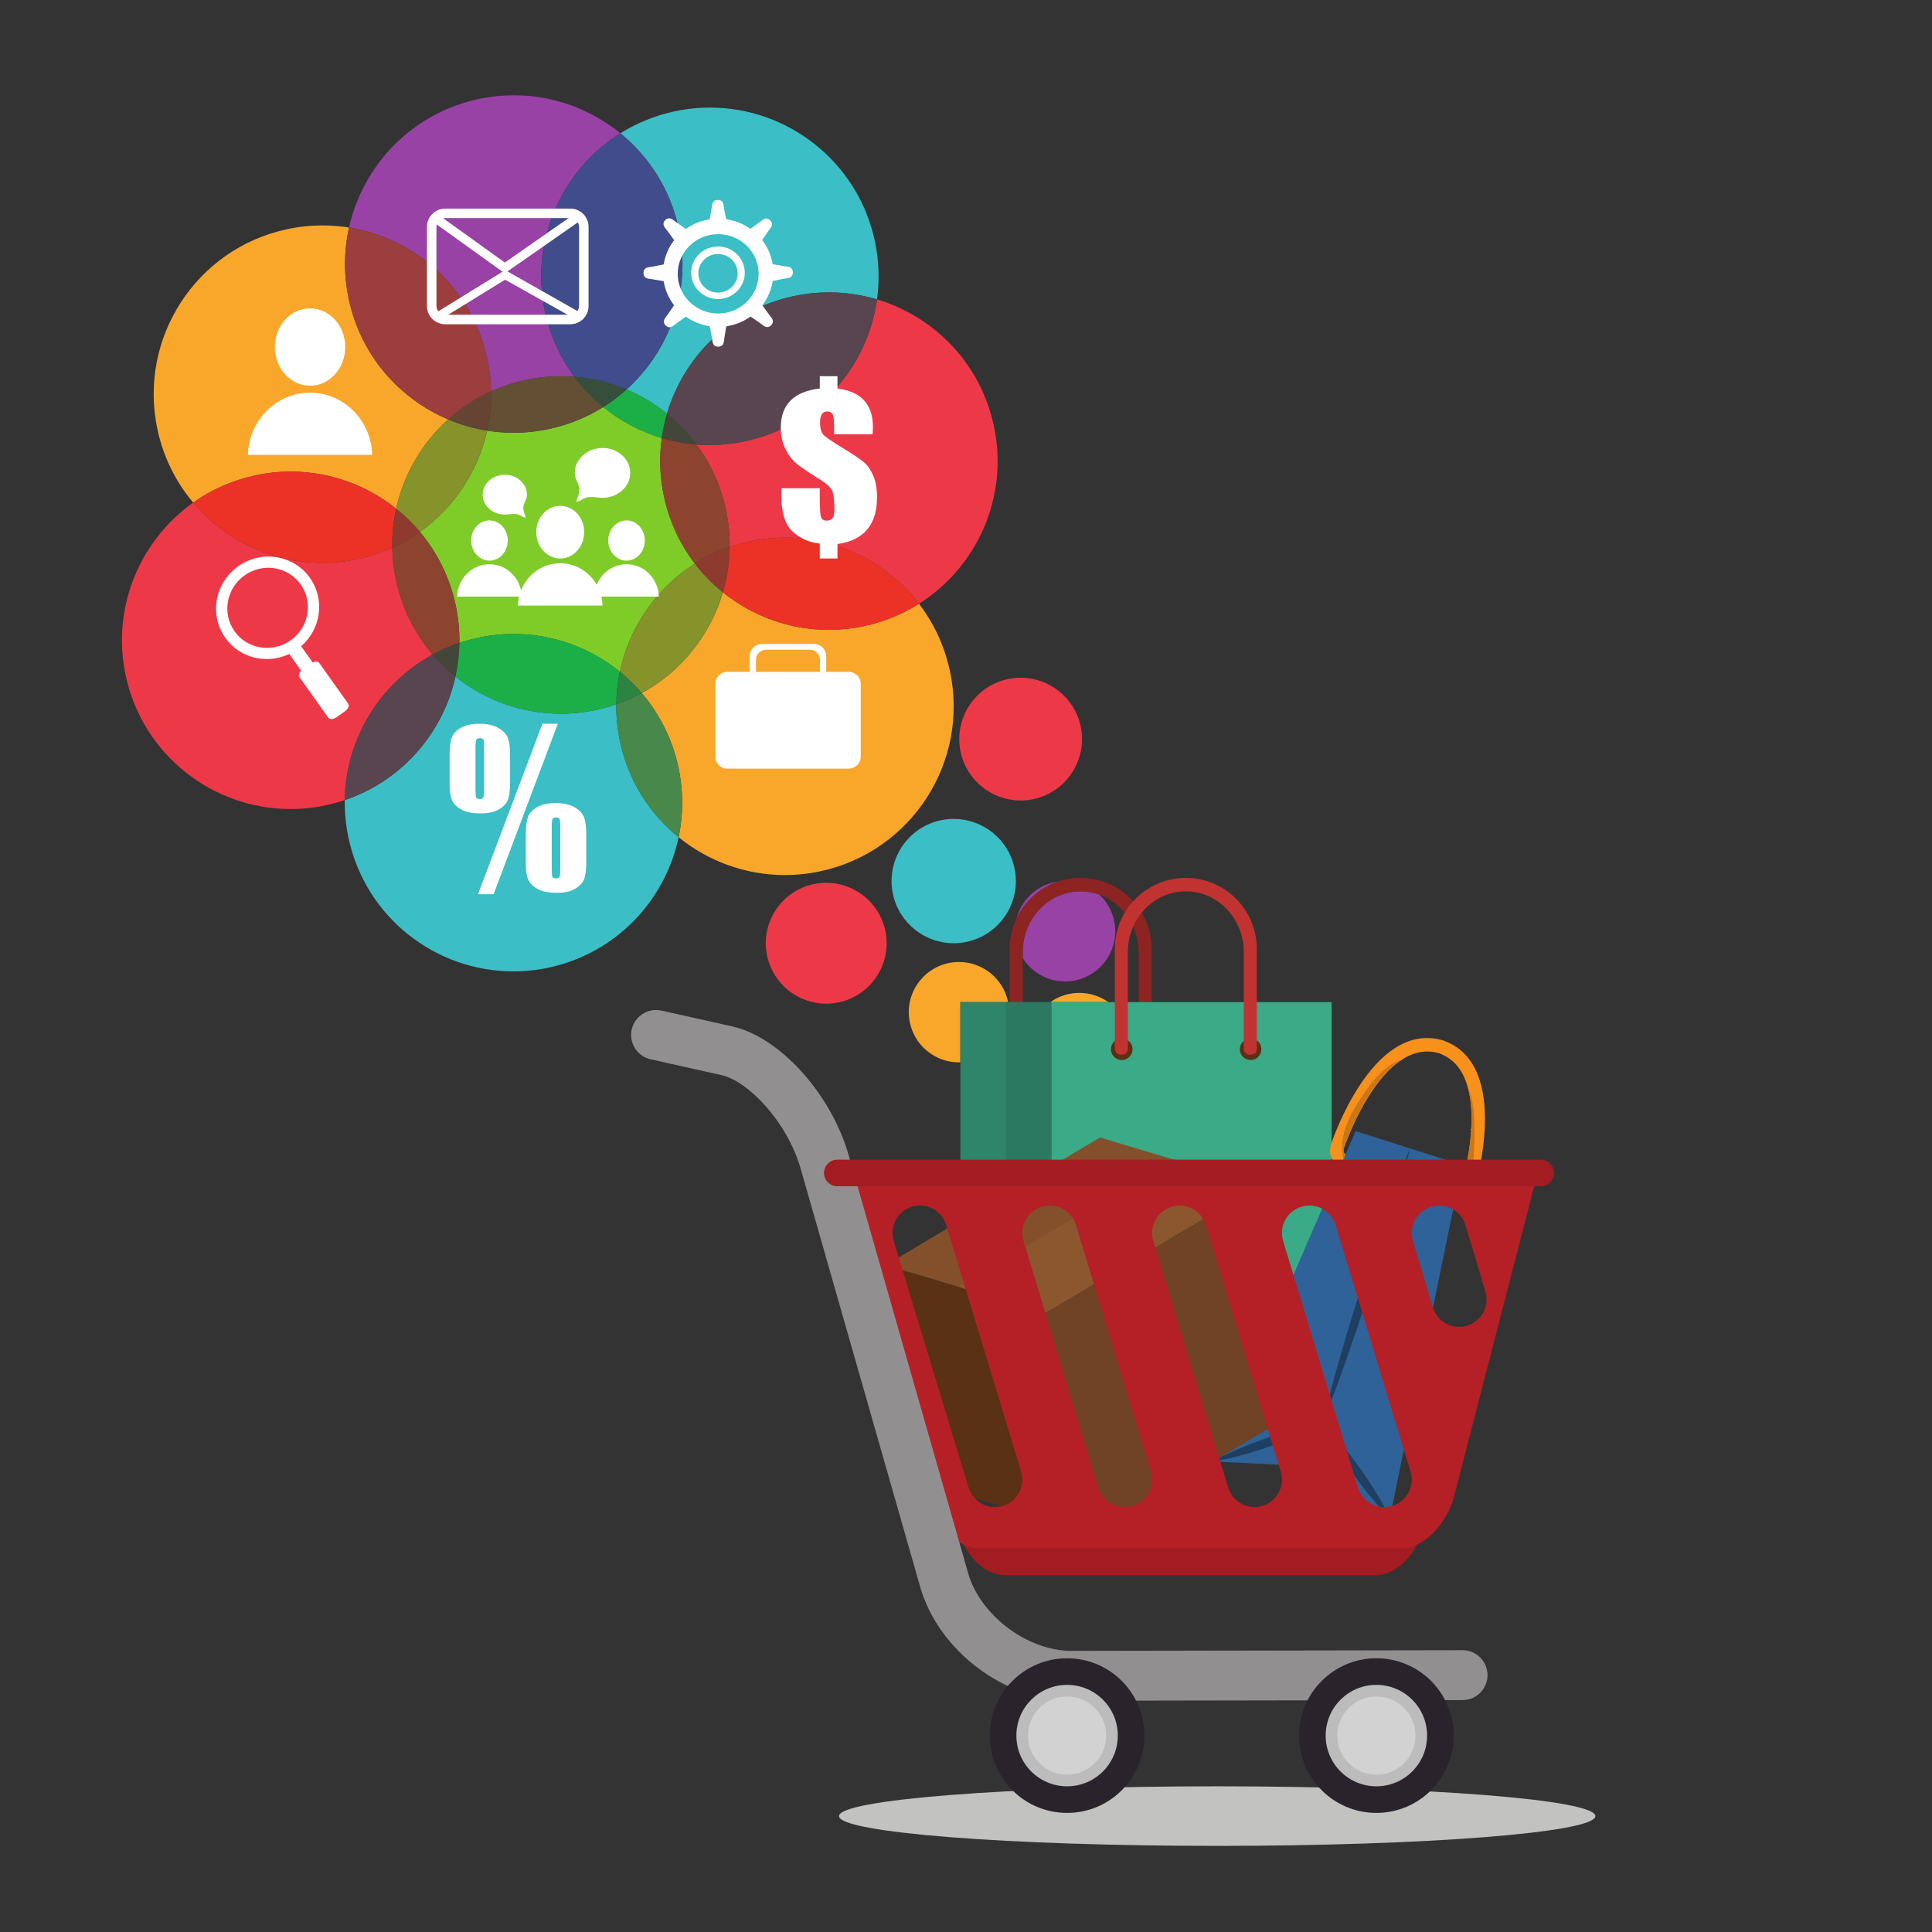 <?xml version="1.0" encoding="UTF-8" standalone="no"?>
<svg
   xmlns:dc="http://purl.org/dc/elements/1.1/"
   xmlns:cc="http://creativecommons.org/ns#"
   xmlns:rdf="http://www.w3.org/1999/02/22-rdf-syntax-ns#"
   xmlns:svg="http://www.w3.org/2000/svg"
   xmlns="http://www.w3.org/2000/svg"
   viewBox="0 0 566.933 566.933"
   height="566.933"
   width="566.933"
   xml:space="preserve"
   id="svg2"
   version="1.1"><rect x="0" y="0" width="566.933" height="566.933" fill="#333333" stroke="none"/><defs
     id="defs6" /><g
     transform="matrix(1.333,0,0,-1.333,0,566.933)"
     id="g10"><g
       transform="scale(0.1)"
       id="g12"><path
         id="path14"
         style="fill:none;stroke:none"
         d="M 0.02,0.02 H 4251.989 V 4251.98 H 0.02 Z" /><path
         id="path16"
         style="fill:#ed3947;fill-opacity:1;fill-rule:nonzero;stroke:none"
         d="m 639.543,2472.09 c -171.176,0 -325.117,119.05 -362.648,293.17 -32.274,149.82 30.765,298 148.351,381.36 69.469,-82.61 173.149,-132.61 284.09,-132.61 25.91,0 52.25,2.73 78.602,8.41 26.554,5.73 51.816,14.15 75.582,24.94 0.414,-23.83 3.144,-47.96 8.355,-72.14 13.449,-62.4 41.844,-117.73 80.637,-163.04 -116.828,-63.63 -191.668,-186.41 -193.582,-320.46 -13.219,-4.45 -26.832,-8.21 -40.793,-11.22 -26.356,-5.68 -52.684,-8.41 -78.594,-8.41" /><path
         id="path18"
         style="fill:#ed3947;fill-opacity:1;fill-rule:nonzero;stroke:none"
         d="m 2023.02,2923.9 c -69.25,90.36 -177.9,145.67 -294.57,145.67 -25.91,0 -52.25,-2.73 -78.61,-8.42 -14.95,-3.22 -29.48,-7.3 -43.58,-12.17 0.3,27.25 -2.41,54.94 -8.39,82.7 -11.51,53.43 -33.99,101.67 -64.56,142.87 9.62,-0.76 19.32,-1.14 29.06,-1.14 25.92,0 52.25,2.73 78.61,8.41 156.76,33.79 268.91,161.98 289.68,312.13 125.63,-37.5 227.5,-140.52 257.07,-277.74 33.77,-156.63 -36.68,-311.46 -164.71,-392.31" /><path
         id="path20"
         style="fill:#ed3947;fill-opacity:1;fill-rule:nonzero;stroke:none"
         d="m 1818.67,2043.6 c -61.33,0 -116.47,42.66 -129.9,105.03 -15.48,71.83 30.19,142.59 101.99,158.07 9.45,2.03 18.88,3.01 28.17,3.01 61.33,0 116.47,-42.65 129.92,-105.03 15.48,-71.82 -30.2,-142.6 -102.01,-158.06 -9.45,-2.04 -18.89,-3.02 -28.17,-3.02" /><path
         id="path22"
         style="fill:#f9a72b;fill-opacity:1;fill-rule:nonzero;stroke:none"
         d="m 2110.91,1914.38 c -50.91,0 -96.7,35.42 -107.86,87.22 -12.86,59.64 25.06,118.41 84.71,131.27 7.85,1.69 15.68,2.5 23.39,2.5 50.92,0 96.73,-35.41 107.88,-87.22 0.08,-0.36 0.16,-0.73 0.23,-1.1 h -105.12 v -132.63 c -1.08,-0.03 -2.15,-0.04 -3.23,-0.04" /><path
         id="path24"
         style="fill:#f9a72b;fill-opacity:1;fill-rule:nonzero;stroke:none"
         d="m 2439.89,2047.05 h -127.64 c 11.82,8.38 25.5,14.55 40.56,17.8 7.85,1.69 15.68,2.5 23.39,2.5 23.23,0 45.39,-7.37 63.69,-20.3" /><path
         id="path26"
         style="fill:#9842a6;fill-opacity:1;fill-rule:nonzero;stroke:none"
         d="m 2344.54,2092.5 c -38.02,0 -73.18,19.74 -93.21,51.3 0,8.21 0,13.05 0,13.05 0,74.04 57.15,134.05 127.63,134.05 14.35,0 28.14,-2.49 41.01,-7.07 15.98,-14.87 27.72,-34.6 32.67,-57.55 12.85,-59.65 -25.09,-118.42 -84.73,-131.28 -7.84,-1.69 -15.66,-2.5 -23.37,-2.5 m -106.75,138.73 c 10.31,38.88 41.55,70.72 83.58,79.77 2.69,0.59 5.39,1.06 8.08,1.44 -40.45,-13.51 -73.54,-43.11 -91.66,-81.21" /><path
         id="path28"
         style="fill:#ed3947;fill-opacity:1;fill-rule:nonzero;stroke:none"
         d="m 2246.69,2490.87 c -62.28,0 -118.3,43.33 -131.94,106.66 -15.73,72.95 30.66,144.83 103.61,160.55 9.59,2.06 19.16,3.06 28.59,3.06 62.27,0 118.3,-43.32 131.94,-106.67 15.73,-72.94 -30.65,-144.82 -103.6,-160.54 -9.59,-2.07 -19.17,-3.06 -28.6,-3.06" /><path
         id="path30"
         style="fill:#7fcc28;fill-opacity:1;fill-rule:nonzero;stroke:none"
         d="m 1364.53,2774.23 c -64.96,52.73 -147.2,83.24 -233.86,83.24 -25.91,0 -52.24,-2.73 -78.6,-8.41 -13.96,-3.01 -27.58,-6.77 -40.8,-11.22 0.4,27.62 -2.3,55.73 -8.37,83.88 -13.205,61.27 -40.83,115.73 -78.545,160.58 75.168,53.28 128.055,133.05 147.995,222.8 19.09,-3.06 38.58,-4.64 58.28,-4.64 25.91,0 52.24,2.74 78.6,8.42 43.35,9.34 83.28,25.89 118.82,48.14 37.87,-30.83 81.65,-54.12 128.76,-68.18 -5.79,-41.85 -4.47,-85.4 4.95,-129.1 11.95,-55.44 35.69,-105.29 68.04,-147.5 -85.09,-53.72 -144.73,-140.11 -165.27,-238.01" /><path
         id="path32"
         style="fill:#8d442e;fill-opacity:1;fill-rule:nonzero;stroke:none"
         d="m 952.512,2812.18 c -38.793,45.31 -67.188,100.64 -80.637,163.04 -5.211,24.18 -7.941,48.31 -8.355,72.14 21.574,9.79 41.918,21.53 60.835,34.94 37.715,-44.85 65.34,-99.31 78.545,-160.58 6.07,-28.15 8.77,-56.26 8.37,-83.88 -20.567,-6.93 -40.188,-15.55 -58.758,-25.66" /><path
         id="path34"
         style="fill:#8d442e;fill-opacity:1;fill-rule:nonzero;stroke:none"
         d="m 1529.8,3012.24 c -32.35,42.21 -56.09,92.06 -68.04,147.5 -9.42,43.7 -10.74,87.25 -4.95,129.1 24.72,-7.38 50.32,-12.22 76.5,-14.29 30.57,-41.2 53.05,-89.44 64.56,-142.87 5.98,-27.76 8.69,-55.45 8.39,-82.7 -27.24,-9.42 -52.84,-21.83 -76.46,-36.74" /><path
         id="path36"
         style="fill:#3bbec5;fill-opacity:1;fill-rule:nonzero;stroke:none"
         d="m 1468.28,3342.27 c -27.03,21.81 -57.02,39.79 -89.07,53.34 95.67,86.12 143.85,219.64 114.78,354.5 -18.48,85.76 -65.19,158.16 -128.32,209.55 35.54,22.25 75.48,38.81 118.83,48.16 26.36,5.68 52.67,8.41 78.58,8.41 171.17,0 325.13,-119.05 362.64,-293.18 9.42,-43.69 10.73,-87.25 4.94,-129.1 -33.79,10.09 -69.28,15.44 -105.56,15.44 -25.91,0 -52.24,-2.73 -78.6,-8.41 -137.8,-29.71 -241.12,-132.34 -278.22,-258.71" /><path
         id="path38"
         style="fill:#58454f;fill-opacity:1;fill-rule:nonzero;stroke:none"
         d="m 1562.37,3273.41 c -9.74,0 -19.44,0.38 -29.06,1.14 -18.82,25.38 -40.73,48.1 -65.03,67.72 37.1,126.37 140.42,229 278.22,258.71 26.36,5.68 52.69,8.41 78.6,8.41 36.28,0 71.77,-5.35 105.56,-15.44 -20.77,-150.15 -132.92,-278.34 -289.68,-312.13 -26.36,-5.68 -52.69,-8.41 -78.61,-8.41" /><path
         id="path40"
         style="fill:#1daf47;fill-opacity:1;fill-rule:nonzero;stroke:none"
         d="m 1456.81,3288.84 c -47.11,14.06 -90.89,37.35 -128.76,68.18 18.25,11.43 35.36,24.37 51.16,38.59 32.05,-13.55 62.04,-31.53 89.07,-53.34 -5.11,-17.41 -8.95,-35.26 -11.47,-53.43" /><path
         id="path42"
         style="fill:#434739;fill-opacity:1;fill-rule:nonzero;stroke:none"
         d="m 1533.31,3274.55 c -26.18,2.07 -51.78,6.91 -76.5,14.29 2.52,18.17 6.36,36.02 11.47,53.43 24.3,-19.62 46.21,-42.34 65.03,-67.72" /><path
         id="path44"
         style="fill:#3bbec5;fill-opacity:1;fill-rule:nonzero;stroke:none"
         d="m 1129.92,2114.66 c -171.182,0 -325.092,119.05 -362.615,293.18 -6.071,28.15 -8.77,56.26 -8.375,83.88 125.593,42.33 216.261,147.6 243.71,271.96 64.65,-51.74 146.09,-81.64 231.88,-81.64 25.91,0 52.25,2.74 78.61,8.42 14.93,3.22 29.47,7.3 43.56,12.17 -0.3,-27.24 2.41,-54.95 8.39,-82.7 18.54,-85.97 65.42,-158.51 128.78,-209.93 -29.2,-139.12 -137.4,-255.04 -285.32,-286.92 -26.36,-5.68 -52.7,-8.42 -78.62,-8.42" /><path
         id="path46"
         style="fill:#58454f;fill-opacity:1;fill-rule:nonzero;stroke:none"
         d="m 758.93,2491.72 c 1.914,134.05 76.754,256.83 193.582,320.46 15.203,-17.76 32.008,-33.99 50.128,-48.5 -27.449,-124.36 -118.117,-229.63 -243.71,-271.96" /><path
         id="path48"
         style="fill:#1daf47;fill-opacity:1;fill-rule:nonzero;stroke:none"
         d="m 1234.52,2682.04 c -85.79,0 -167.23,29.9 -231.88,81.64 5.32,24.12 8.27,48.92 8.63,74.16 13.22,4.45 26.84,8.21 40.8,11.22 26.36,5.68 52.69,8.41 78.6,8.41 86.66,0 168.9,-30.51 233.86,-83.24 -4.9,-23.31 -7.57,-47.27 -7.84,-71.6 -14.09,-4.87 -28.63,-8.95 -43.56,-12.17 -26.36,-5.68 -52.7,-8.42 -78.61,-8.42" /><path
         id="path50"
         style="fill:#434739;fill-opacity:1;fill-rule:nonzero;stroke:none"
         d="m 1002.64,2763.68 c -18.12,14.51 -34.925,30.74 -50.128,48.5 18.57,10.11 38.191,18.73 58.758,25.66 -0.36,-25.24 -3.31,-50.04 -8.63,-74.16" /><path
         id="path52"
         style="fill:#3bbec5;fill-opacity:1;fill-rule:nonzero;stroke:none"
         d="m 2099.35,2176.65 c -63.07,0 -119.78,43.87 -133.61,108.02 -15.95,73.87 31.06,146.65 104.92,162.58 9.72,2.09 19.42,3.1 28.97,3.1 63.07,0 119.77,-43.87 133.59,-108.01 15.93,-73.88 -31.05,-146.66 -104.92,-162.59 -9.71,-2.09 -19.4,-3.1 -28.95,-3.1" /><path
         id="path54"
         style="fill:#9842a6;fill-opacity:1;fill-rule:nonzero;stroke:none"
         d="m 1081.07,3391.52 c -0.42,23.82 -3.14,47.95 -8.36,72.13 -33.21,154.08 -157.554,265.05 -304.358,288.54 30.492,137.23 137.976,251.12 284.398,282.68 26.36,5.68 52.69,8.41 78.6,8.41 86.86,0 169.29,-30.66 234.32,-83.62 -128.8,-80.63 -199.8,-235.96 -165.94,-393.08 11.51,-53.42 33.98,-101.66 64.55,-142.87 -9.61,0.76 -19.31,1.15 -29.06,1.15 -25.91,0 -52.22,-2.73 -78.58,-8.41 -26.55,-5.72 -51.81,-14.15 -75.57,-24.93" /><path
         id="path56"
         style="fill:#624f34;fill-opacity:1;fill-rule:nonzero;stroke:none"
         d="m 1130.63,3300.46 c -19.7,0 -39.19,1.58 -58.28,4.64 6.22,28 9.23,56.97 8.72,86.42 23.76,10.78 49.02,19.21 75.57,24.93 26.36,5.68 52.67,8.41 78.58,8.41 9.75,0 19.45,-0.39 29.06,-1.15 18.51,-24.94 39.96,-47.31 63.77,-66.69 -35.54,-22.25 -75.47,-38.8 -118.82,-48.14 -26.36,-5.68 -52.69,-8.42 -78.6,-8.42" /><path
         id="path58"
         style="fill:#404c8b;fill-opacity:1;fill-rule:nonzero;stroke:none"
         d="m 1379.21,3395.61 c -36.15,15.29 -74.88,24.94 -114.93,28.1 -30.57,41.21 -53.04,89.45 -64.55,142.87 -33.86,157.12 37.14,312.45 165.94,393.08 63.13,-51.39 109.84,-123.79 128.32,-209.55 29.07,-134.86 -19.11,-268.38 -114.78,-354.5" /><path
         id="path60"
         style="fill:#364f3c;fill-opacity:1;fill-rule:nonzero;stroke:none"
         d="m 1328.05,3357.02 c -23.81,19.38 -45.26,41.75 -63.77,66.69 40.05,-3.16 78.78,-12.81 114.93,-28.1 -15.8,-14.22 -32.91,-27.16 -51.16,-38.59" /><path
         id="path62"
         style="fill:#f9a72b;fill-opacity:1;fill-rule:nonzero;stroke:none"
         d="m 872.125,3133.27 c -64.645,51.74 -146.09,81.63 -231.871,81.63 -25.914,0 -52.234,-2.73 -78.594,-8.41 -50.656,-10.92 -96.652,-31.69 -136.414,-59.87 -37.711,44.84 -65.324,99.29 -78.527,160.56 -43.203,200.49 84.277,398.03 284.758,441.24 26.355,5.68 52.683,8.41 78.593,8.41 19.703,0 39.188,-1.58 58.282,-4.64 -11.254,-50.67 -12.012,-104.5 -0.364,-158.56 26.492,-122.93 111,-218.42 218.66,-263.93 -57.449,-51.71 -97.765,-120.51 -114.523,-196.43" /><path
         id="path64"
         style="fill:#ec3226;fill-opacity:1;fill-rule:nonzero;stroke:none"
         d="m 709.336,3014.01 c -110.941,0 -214.621,50 -284.09,132.61 39.762,28.18 85.758,48.95 136.414,59.87 26.36,5.68 52.68,8.41 78.594,8.41 85.781,0 167.226,-29.89 231.871,-81.63 -6.145,-27.85 -9.117,-56.65 -8.605,-85.91 -23.766,-10.79 -49.028,-19.21 -75.582,-24.94 -26.352,-5.68 -52.692,-8.41 -78.602,-8.41" /><path
         id="path66"
         style="fill:#85932a;fill-opacity:1;fill-rule:nonzero;stroke:none"
         d="m 924.355,3082.3 c -15.753,18.74 -33.265,35.79 -52.23,50.97 16.758,75.92 57.074,144.72 114.523,196.43 27.272,-11.52 56.032,-19.85 85.702,-24.6 -19.94,-89.75 -72.827,-169.52 -147.995,-222.8" /><path
         id="path68"
         style="fill:#8e3a2e;fill-opacity:1;fill-rule:nonzero;stroke:none"
         d="m 863.52,3047.36 c -0.512,29.26 2.46,58.06 8.605,85.91 18.965,-15.18 36.477,-32.23 52.23,-50.97 -18.917,-13.41 -39.261,-25.15 -60.835,-34.94" /><path
         id="path70"
         style="fill:#9c3e3d;fill-opacity:1;fill-rule:nonzero;stroke:none"
         d="m 986.648,3329.7 c -107.66,45.51 -192.168,141 -218.66,263.93 -11.648,54.06 -10.89,107.89 0.364,158.56 146.804,-23.49 271.148,-134.46 304.358,-288.54 5.22,-24.18 7.94,-48.31 8.36,-72.13 -34.97,-15.88 -66.7,-36.87 -94.422,-61.82" /><path
         id="path72"
         style="fill:#654434;fill-opacity:1;fill-rule:nonzero;stroke:none"
         d="m 1072.35,3305.1 c -29.67,4.75 -58.43,13.08 -85.702,24.6 27.722,24.95 59.452,45.94 94.422,61.82 0.51,-29.45 -2.5,-58.42 -8.72,-86.42" /><path
         id="path74"
         style="fill:#f9a72b;fill-opacity:1;fill-rule:nonzero;stroke:none"
         d="m 1727.7,2326.76 c -86.65,0 -168.89,30.52 -233.84,83.24 10.36,49.42 10.77,101.76 -0.56,154.3 -13.45,62.4 -41.84,117.73 -80.63,163.04 87.3,47.55 151.16,128.17 178.66,221.82 64.83,-52.33 146.74,-82.59 233.05,-82.59 25.91,0 52.23,2.73 78.59,8.41 43.85,9.46 84.2,26.29 120.05,48.92 32.35,-42.21 56.09,-92.07 68.03,-147.51 43.23,-200.47 -84.27,-398.01 -284.74,-441.22 -26.36,-5.68 -52.69,-8.41 -78.61,-8.41" /><path
         id="path76"
         style="fill:#ec3226;fill-opacity:1;fill-rule:nonzero;stroke:none"
         d="m 1824.38,2866.57 c -86.31,0 -168.22,30.26 -233.05,82.59 9.4,32.02 14.54,65.56 14.93,99.82 14.1,4.87 28.63,8.95 43.58,12.17 26.36,5.69 52.7,8.42 78.61,8.42 116.67,0 225.32,-55.31 294.57,-145.67 -35.85,-22.63 -76.2,-39.46 -120.05,-48.92 -26.36,-5.68 -52.68,-8.41 -78.59,-8.41" /><path
         id="path78"
         style="fill:#85932a;fill-opacity:1;fill-rule:nonzero;stroke:none"
         d="m 1412.67,2727.34 c -14.65,17.11 -30.78,32.8 -48.14,46.89 20.54,97.9 80.18,184.29 165.27,238.01 18.02,-23.51 38.72,-44.67 61.53,-63.08 -27.5,-93.65 -91.36,-174.27 -178.66,-221.82" /><path
         id="path80"
         style="fill:#8e3a2e;fill-opacity:1;fill-rule:nonzero;stroke:none"
         d="m 1591.33,2949.16 c -22.81,18.41 -43.51,39.57 -61.53,63.08 23.62,14.91 49.22,27.32 76.46,36.74 -0.39,-34.26 -5.53,-67.8 -14.93,-99.82" /><path
         id="path82"
         style="fill:#48884b;fill-opacity:1;fill-rule:nonzero;stroke:none"
         d="m 1493.86,2410 c -63.36,51.42 -110.24,123.96 -128.78,209.93 -5.98,27.75 -8.69,55.46 -8.39,82.7 19.56,6.76 38.25,15.06 55.98,24.71 38.79,-45.31 67.18,-100.64 80.63,-163.04 11.33,-52.54 10.92,-104.88 0.56,-154.3" /><path
         id="path84"
         style="fill:#2d8341;fill-opacity:1;fill-rule:nonzero;stroke:none"
         d="m 1356.69,2702.63 c 0.27,24.33 2.94,48.29 7.84,71.6 17.36,-14.09 33.49,-29.78 48.14,-46.89 -17.73,-9.65 -36.42,-17.95 -55.98,-24.71" /><path
         id="path86"
         style="fill:#ffffff;fill-opacity:1;fill-rule:nonzero;stroke:none"
         d="m 516.367,2863.29 c -28.027,39.48 -18.191,94.6 22,123.14 40.188,28.56 95.488,19.7 123.528,-19.77 28.046,-39.46 18.203,-94.62 -21.993,-123.16 -40.195,-28.55 -95.488,-19.68 -123.535,19.79 z m 165.84,117.8 c -35.859,50.48 -106.602,61.8 -158.008,25.29 -51.406,-36.51 -64.004,-107.04 -28.144,-157.53 31.992,-45.03 91.726,-58.87 140.742,-35.42 l 26.094,-36.74 c -4.59,-4.7 -6.27,-10.54 -3.653,-14.21 l 63.379,-89.2 c 3.153,-4.44 11.328,-4.05 18.262,0.87 l 18.562,13.2 c 6.926,4.94 10,12.52 6.868,16.97 l -63.379,89.18 c -2.61,3.7 -8.692,4.03 -14.629,1.24 l -25.391,35.75 c 43.887,37.97 53.028,103.15 19.297,150.6" /><path
         id="path88"
         style="fill:#ffffff;fill-opacity:1;fill-rule:nonzero;stroke:none"
         d="m 1326.4,2920.03 c -1.48,51.7 -42.61,93.16 -93.14,93.16 -50.53,0 -91.64,-41.46 -93.12,-93.16 h 186.26" /><path
         id="path90"
         style="fill:#ffffff;fill-opacity:1;fill-rule:nonzero;stroke:none"
         d="m 1285.99,3081.56 c 0,-32.01 -23.62,-57.95 -52.73,-57.95 -29.12,0 -52.73,25.94 -52.73,57.95 0,32.02 23.61,57.96 52.73,57.96 29.11,0 52.73,-25.94 52.73,-57.96" /><path
         id="path92"
         style="fill:#ffffff;fill-opacity:1;fill-rule:nonzero;stroke:none"
         d="m 1450.38,2939.76 c -1.12,39.5 -32.56,71.18 -71.16,71.18 -38.59,0 -70,-31.68 -71.12,-71.18 h 142.28" /><path
         id="path94"
         style="fill:#ffffff;fill-opacity:1;fill-rule:nonzero;stroke:none"
         d="m 1419.49,3063.18 c 0,-24.46 -18.01,-44.28 -40.27,-44.28 -22.25,0 -40.26,19.82 -40.26,44.28 0,24.44 18.01,44.28 40.26,44.28 22.26,0 40.27,-19.84 40.27,-44.28" /><path
         id="path96"
         style="fill:#ffffff;fill-opacity:1;fill-rule:nonzero;stroke:none"
         d="m 1148.63,2939.76 c -1.11,39.5 -32.56,71.18 -71.14,71.18 -38.6,0 -70.02,-31.68 -71.14,-71.18 h 142.28" /><path
         id="path98"
         style="fill:#ffffff;fill-opacity:1;fill-rule:nonzero;stroke:none"
         d="m 1117.77,3063.18 c 0,-24.46 -18.04,-44.28 -40.28,-44.28 -22.24,0 -40.29,19.82 -40.29,44.28 0,24.44 18.05,44.28 40.29,44.28 22.24,0 40.28,-19.84 40.28,-44.28" /><path
         id="path100"
         style="fill:#ffffff;fill-opacity:1;fill-rule:nonzero;stroke:none"
         d="m 1387.37,3212.04 c 0,-30.25 -27.31,-54.82 -60.97,-54.82 -12.26,0 -23.26,3.61 -35.55,0.58 -7.5,-1.85 -14.99,-9.31 -22.51,-8.83 3.63,10.12 9.77,23.12 5.96,34.64 -3.39,10.17 -8.9,16 -8.9,28.43 0,30.29 27.31,54.84 61,54.84 33.66,0 60.97,-24.55 60.97,-54.84" /><path
         id="path102"
         style="fill:#ffffff;fill-opacity:1;fill-rule:nonzero;stroke:none"
         d="m 1062.53,3164.1 c 0,-24.2 21.81,-43.82 48.74,-43.82 9.77,0 18.57,2.88 28.39,0.46 6,-1.48 11.96,-7.43 17.99,-7.05 -2.92,8.09 -7.82,18.47 -4.76,27.68 2.71,8.12 7.11,12.78 7.11,22.73 0,24.19 -21.84,43.81 -48.73,43.81 -26.93,0 -48.74,-19.62 -48.74,-43.81" /><path
         id="path104"
         style="fill:#ffffff;fill-opacity:1;fill-rule:nonzero;stroke:none"
         d="m 819.355,3251.75 c -2.175,75.99 -62.597,136.89 -136.835,136.89 -74.219,0 -134.629,-60.9 -136.829,-136.89 h 273.664" /><path
         id="path106"
         style="fill:#ffffff;fill-opacity:1;fill-rule:nonzero;stroke:none"
         d="m 760,3489.11 c 0,-47.02 -34.695,-85.17 -77.48,-85.17 -42.762,0 -77.454,38.15 -77.454,85.17 0,47.02 34.692,85.16 77.454,85.16 42.785,0 77.48,-38.14 77.48,-85.16" /><path
         id="path108"
         style="fill:#ffffff;fill-opacity:1;fill-rule:nonzero;stroke:none"
         d="m 980.02,3772.95 c -10.579,0 -19.192,-8.61 -19.192,-19.2 V 3579.4 c 0,-10.59 8.613,-19.19 19.192,-19.19 h 275.49 c 10.6,0 19.21,8.6 19.21,19.19 v 174.35 c 0,10.59 -8.61,19.2 -19.21,19.2 z m 275.49,-233.67 H 980.02 c -22.122,0 -40.118,18 -40.118,40.12 v 174.35 c 0,22.13 17.996,40.12 40.118,40.12 h 275.49 c 22.14,0 40.13,-17.99 40.13,-40.12 V 3579.4 c 0,-22.12 -17.99,-40.12 -40.13,-40.12" /><path
         id="path110"
         style="fill:#ffffff;fill-opacity:1;fill-rule:nonzero;stroke:none"
         d="m 1111.15,3651.41 -152.517,109.5 13.215,14.36 139.502,-100.16 156.56,109.1 12.96,-14.53 -169.72,-118.27" /><path
         id="path112"
         style="fill:#ffffff;fill-opacity:1;fill-rule:nonzero;stroke:none"
         d="m 1112.07,3658.5 168.8,-95.7 -13.18,-12.82 -155.81,87.37 -146.751,-90.44 -12.961,12.98 159.902,98.61" /><path
         id="path114"
         style="fill:#ffffff;fill-opacity:1;fill-rule:nonzero;stroke:none"
         d="m 1581,3562.92 c -49.21,0 -89.08,39.1 -89.08,87.32 0,48.24 39.87,87.33 89.08,87.33 49.17,0 89.06,-39.09 89.06,-87.33 0,-48.22 -39.89,-87.32 -89.06,-87.32 z m 0,208.75 c -67.09,0 -121.47,-53.32 -121.47,-119.08 0,-65.75 54.38,-119.07 121.47,-119.07 67.05,0 121.44,53.32 121.44,119.07 0,65.76 -54.39,119.08 -121.44,119.08" /><path
         id="path116"
         style="fill:#ffffff;fill-opacity:1;fill-rule:nonzero;stroke:none"
         d="m 1561.99,3767.92 h 37.2 c -1.98,10.51 -4.71,21.09 -6.08,31.64 -0.71,5.32 -2.41,13.41 -12.54,13.41 -13.69,0 -12.74,-11.01 -13.8,-16.96 -1.38,-7.59 -2.64,-15.2 -3.89,-22.8 l -0.89,-5.29" /><path
         id="path118"
         style="fill:#ffffff;fill-opacity:1;fill-rule:nonzero;stroke:none"
         d="m 1700.3,3671.57 v -37.21 c 10.51,1.96 21.1,4.69 31.64,6.08 5.3,0.69 13.41,2.41 13.41,12.51 0,13.72 -11.01,12.77 -16.95,13.84 -7.63,1.35 -15.22,2.61 -22.83,3.88 l -5.27,0.9" /><path
         id="path120"
         style="fill:#ffffff;fill-opacity:1;fill-rule:nonzero;stroke:none"
         d="m 1599.19,3537.27 h -37.2 c 1.97,-11.07 4.71,-22.21 6.08,-33.33 0.7,-5.57 2.4,-14.12 12.5,-14.12 13.71,0 12.77,11.59 13.83,17.86 1.38,8.01 2.62,16.02 3.89,24.04 l 0.9,5.55" /><path
         id="path122"
         style="fill:#ffffff;fill-opacity:1;fill-rule:nonzero;stroke:none"
         d="m 1461.62,3633.99 v 37.2 c -10.53,-1.97 -21.09,-4.7 -31.64,-6.09 -5.31,-0.69 -13.41,-2.41 -13.41,-12.51 0,-13.7 10.99,-12.76 16.95,-13.82 7.61,-1.36 15.2,-2.63 22.83,-3.88 l 5.27,-0.9" /><path
         id="path124"
         style="fill:#ffffff;fill-opacity:1;fill-rule:nonzero;stroke:none"
         d="m 1649.06,3747.29 26.33,-26.31 c 6.42,9.22 12.36,19.02 19.22,27.84 3.47,4.45 8.26,11.68 1.11,18.84 -9.68,9.69 -17.19,0.82 -22.38,-2.85 -6.62,-4.68 -13.16,-9.46 -19.71,-14.22 l -4.57,-3.3" /><path
         id="path126"
         style="fill:#ffffff;fill-opacity:1;fill-rule:nonzero;stroke:none"
         d="m 1675.39,3584.73 -26.36,-26.31 c 9.59,-6.78 19.72,-13.04 28.89,-20.24 4.62,-3.63 12.11,-8.72 19.25,-1.57 9.7,9.7 0.5,17.56 -3.38,22.93 -4.94,6.88 -9.93,13.67 -14.96,20.45 l -3.44,4.74" /><path
         id="path128"
         style="fill:#ffffff;fill-opacity:1;fill-rule:nonzero;stroke:none"
         d="m 1512.29,3557.9 -26.31,26.31 c -6.58,-9.36 -12.64,-19.3 -19.65,-28.27 -3.53,-4.51 -8.45,-11.87 -1.31,-19.01 9.7,-9.7 17.36,-0.68 22.62,3.08 6.72,4.79 13.37,9.66 20.02,14.53 l 4.63,3.36" /><path
         id="path130"
         style="fill:#ffffff;fill-opacity:1;fill-rule:nonzero;stroke:none"
         d="m 1487.07,3720.4 26.31,26.32 c -9.65,6.86 -19.9,13.24 -29.16,20.56 -4.67,3.67 -12.25,8.85 -19.4,1.69 -9.69,-9.7 -0.37,-17.68 3.56,-23.12 5,-6.93 10.1,-13.81 15.17,-20.67 l 3.52,-4.78" /><path
         id="path132"
         style="fill:#ffffff;fill-opacity:1;fill-rule:nonzero;stroke:none"
         d="m 1580.57,3609.02 c -23.89,0 -43.28,19 -43.28,42.43 0,23.44 19.39,42.44 43.28,42.44 23.92,0 43.29,-19 43.29,-42.44 0,-23.43 -19.37,-42.43 -43.29,-42.43 z m 0,101.44 c -32.57,0 -58.99,-25.92 -58.99,-57.87 0,-31.93 26.42,-57.85 58.99,-57.85 32.59,0 59.02,25.92 59.02,57.85 0,31.95 -26.43,57.87 -59.02,57.87" /><path
         id="path134"
         style="fill:#ffffff;fill-opacity:1;fill-rule:nonzero;stroke:none"
         d="m 1920.82,3296.96 h -84.56 v 14.03 c 0,14.93 -0.99,24.7 -2.92,29.32 -1.97,4.58 -6.15,6.89 -12.57,6.89 -5.16,0 -9.05,-2 -11.63,-5.97 -2.57,-3.98 -3.87,-9.95 -3.87,-17.89 0,-13.26 2.66,-22.54 7.95,-27.86 5.18,-5.29 20.38,-15.61 45.65,-30.96 21.48,-12.97 36.13,-22.91 43.94,-29.82 7.82,-6.9 14.4,-16.69 19.8,-29.31 5.35,-12.65 8.05,-28.36 8.05,-47.21 0,-30.14 -7.27,-53.78 -21.77,-70.92 -14.51,-17.2 -36.29,-27.8 -65.32,-31.83 v -31.82 h -38.91 v 32.86 c -22.61,2.22 -42.37,10.9 -59.24,26.05 -16.88,15.14 -25.34,41.54 -25.34,79.23 v 16.52 h 84.58 v -20.72 c 0,-22.73 0.86,-36.85 2.61,-42.37 1.74,-5.51 5.95,-8.27 12.66,-8.27 5.7,0 9.97,1.92 12.77,5.76 2.79,3.83 4.18,9.51 4.18,17.05 0,18.98 -1.31,32.56 -3.95,40.72 -2.68,8.17 -11.75,17.06 -27.23,26.68 -25.82,16.19 -43.38,28.1 -52.65,35.7 -9.27,7.6 -17.29,18.32 -24.07,32.11 -6.77,13.82 -10.15,29.45 -10.15,46.88 0,25.25 7.15,45.09 21.46,59.46 14.3,14.36 35.75,23.23 64.37,26.57 v 27.01 h 38.91 v -27.01 c 26.1,-3.34 45.65,-12.11 58.64,-26.27 12.97,-14.14 19.43,-33.71 19.43,-58.7 0,-3.5 -0.27,-8.78 -0.82,-15.91" /><path
         id="path136"
         style="fill:#ffffff;fill-opacity:1;fill-rule:nonzero;stroke:none"
         d="m 1233.36,2432.31 c 0,9.52 -0.48,15.44 -1.45,17.76 -0.97,2.31 -3.61,3.45 -7.94,3.45 -4.01,0 -6.59,-1.18 -7.69,-3.56 -1.11,-2.39 -1.68,-8.27 -1.68,-17.65 v -91.12 c 0,-10.26 0.54,-16.44 1.58,-18.52 1.03,-2.09 3.71,-3.13 8.02,-3.13 4.02,0 6.56,1.15 7.6,3.47 1.03,2.3 1.56,7.92 1.56,16.85 z m 57.19,-15.63 v -62.3 c 0,-16.07 -1.54,-28.21 -4.6,-36.4 -3.07,-8.18 -9.6,-15.3 -19.64,-21.33 -10.06,-6.02 -23.34,-9.04 -39.85,-9.04 -18.93,0 -33.41,2.9 -43.45,8.71 -10.06,5.8 -16.82,12.73 -20.33,20.77 -3.49,8.04 -5.23,19.49 -5.23,34.39 v 65.2 c 0,17.71 1.82,30.85 5.46,39.42 3.63,8.56 10.66,15.55 21.09,20.98 10.43,5.43 23.31,8.17 38.64,8.17 17.15,0 30.97,-3 41.54,-8.94 10.57,-5.96 17.6,-13.11 21.09,-21.43 3.51,-8.36 5.28,-21.08 5.28,-38.2 z m -62.53,243.17 -141.37,-375.36 h -34.37 l 141.81,375.36 z m -162.35,-52.68 c 0,9.52 -0.48,15.4 -1.45,17.63 -0.98,2.23 -3.62,3.35 -7.93,3.35 -4.01,0 -6.63,-1.2 -7.83,-3.58 -1.19,-2.37 -1.77,-8.18 -1.77,-17.4 v -91.12 c 0,-10.43 0.52,-16.68 1.55,-18.76 1.04,-2.08 3.8,-3.12 8.26,-3.12 3.87,0 6.38,1.18 7.48,3.56 1.13,2.39 1.69,7.97 1.69,16.75 z m 57.15,-15.87 v -62.06 c 0,-16.24 -1.51,-28.41 -4.56,-36.52 -3.05,-8.11 -9.61,-15.19 -19.67,-21.22 -10.04,-6.02 -23.33,-9.04 -39.86,-9.04 -19.05,0 -33.55,2.86 -43.53,8.6 -9.97,5.73 -16.723,12.61 -20.22,20.65 -3.488,8.04 -5.234,19.57 -5.234,34.6 v 64.99 c 0,17.87 1.817,31.07 5.469,39.64 3.64,8.55 10.685,15.51 21.105,20.87 10.42,5.36 23.29,8.04 38.63,8.04 16.97,0 30.73,-2.93 41.3,-8.82 10.59,-5.88 17.66,-12.98 21.22,-21.32 3.58,-8.34 5.35,-21.15 5.35,-38.41" /><path
         id="path138"
         style="fill:#ffffff;fill-opacity:1;fill-rule:nonzero;stroke:none"
         d="m 1894.78,2587.46 c 0,-14.63 -11.89,-26.49 -26.52,-26.49 h -267.22 c -14.63,0 -26.51,11.86 -26.51,26.49 v 160.11 c 0,14.64 11.88,26.49 26.51,26.49 h 267.22 c 14.63,0 26.52,-11.85 26.52,-26.49 v -160.11" /><path
         id="path140"
         style="fill:#ffffff;fill-opacity:1;fill-rule:nonzero;stroke:none"
         d="m 1664.18,2774.06 v 26.59 c 0,12.26 9.92,22.18 22.19,22.18 h 96.56 c 12.26,0 22.2,-9.92 22.2,-22.18 v -26.59 h 13.68 v 34.81 c 0,14.64 -11.89,26.5 -26.52,26.5 h -115.28 c -14.65,0 -26.51,-11.86 -26.51,-26.5 v -34.81 h 13.68" /><path
         id="path142"
         style="fill:#c2c3c1;fill-opacity:1;fill-rule:nonzero;stroke:none"
         d="m 2679.53,189.582 c -459.8,0 -832.52,29.359 -832.52,65.566 0,36.231 372.72,65.582 832.52,65.582 459.77,0 832.48,-29.351 832.48,-65.582 0,-36.207 -372.71,-65.566 -832.48,-65.566" /><path
         id="path144"
         style="fill:#5a3114;fill-opacity:1;fill-rule:nonzero;stroke:none"
         d="m 2545.29,1943.29 c 0,-13.12 -10.62,-23.76 -23.75,-23.76 -13.1,0 -23.75,10.64 -23.75,23.76 0,13.11 10.65,23.75 23.75,23.75 13.13,0 23.75,-10.64 23.75,-23.75" /><path
         id="path146"
         style="fill:#5a3114;fill-opacity:1;fill-rule:nonzero;stroke:none"
         d="m 2261.68,1943.29 c 0,-13.12 -10.65,-23.76 -23.75,-23.76 -13.13,0 -23.75,10.64 -23.75,23.76 0,13.11 10.62,23.75 23.75,23.75 13.1,0 23.75,-10.64 23.75,-23.75" /><path
         id="path148"
         style="fill:#8d2422;fill-opacity:1;fill-rule:nonzero;stroke:none"
         d="m 2251.33,1946.08 c 0,10.97 0,210.77 0,210.77 0,74.04 57.15,134.05 127.63,134.05 70.49,0 127.64,-60.01 127.64,-134.05 0,0 0,-204.1 0,-210.77 0,-6.65 2.25,-14.76 13.32,-14.76 11.1,0 15.26,4.17 15.26,14.76 0,10.6 0,218.14 0,218.14 0,86.29 -69.93,156.23 -156.22,156.23 -86.27,0 -156.23,-69.94 -156.23,-156.23 0,0 0,-210.16 0,-218.14 0,-7.97 4.3,-14.76 13.6,-14.76 9.28,0 15,3.81 15,14.76" /><path
         id="path150"
         style="fill:#3aaa87;fill-opacity:1;fill-rule:nonzero;stroke:none"
         d="m 2314.19,1110.35 h 617.258 v 936.699 H 2314.19 Z" /><path
         id="path152"
         style="fill:#2e8569;fill-opacity:1;fill-rule:nonzero;stroke:none"
         d="m 2114.14,1110.35 h 200.051 v 936.699 H 2114.14 Z" /><path
         id="path154"
         style="fill:#2a7960;fill-opacity:1;fill-rule:nonzero;stroke:none"
         d="m 2214.18,1110.35 h 100.012 v 936.699 H 2214.18 Z" /><path
         id="path156"
         style="fill:#3aaa87;fill-opacity:1;fill-rule:nonzero;stroke:none"
         d="m 2114.14,1110.35 h 200.05 l -100.01,142.9 z" /><path
         id="path158"
         style="fill:#5a3114;fill-opacity:1;fill-rule:nonzero;stroke:none"
         d="m 2776.77,1943.29 c 0,-13.12 -10.66,-23.76 -23.75,-23.76 -13.12,0 -23.76,10.64 -23.76,23.76 0,13.11 10.64,23.75 23.76,23.75 13.09,0 23.75,-10.64 23.75,-23.75" /><path
         id="path160"
         style="fill:#5a3114;fill-opacity:1;fill-rule:nonzero;stroke:none"
         d="m 2493.14,1943.29 c 0,-13.12 -10.63,-23.76 -23.75,-23.76 -13.11,0 -23.75,10.64 -23.75,23.76 0,13.11 10.64,23.75 23.75,23.75 13.12,0 23.75,-10.64 23.75,-23.75" /><path
         id="path162"
         style="fill:#c13331;fill-opacity:1;fill-rule:nonzero;stroke:none"
         d="m 2482.79,1946.08 c 0,10.97 0,210.77 0,210.77 0,74.04 57.14,134.05 127.63,134.05 70.5,0 127.65,-60.01 127.65,-134.05 0,0 0,-204.1 0,-210.77 0,-6.65 2.24,-14.76 13.34,-14.76 11.07,0 15.24,4.17 15.24,14.76 0,10.6 0,218.14 0,218.14 0,86.29 -69.93,156.23 -156.23,156.23 -86.26,0 -156.22,-69.94 -156.22,-156.23 0,0 0,-210.16 0,-218.14 0,-7.97 4.31,-14.76 13.59,-14.76 9.28,0 15,3.8 15,14.76" /><path
         id="path164"
         style="fill:#f7911c;fill-opacity:1;fill-rule:nonzero;stroke:none"
         d="m 3179.26,1961.73 0.12,0.32 c -1.01,0.32 -1.96,0.46 -2.93,0.75 -0.96,0.33 -1.83,0.76 -2.82,1.07 l -0.11,-0.31 c -153.72,41.53 -242.06,-225.45 -242.93,-228.17 -5.41,-16.74 -1.37,-28.71 3,-35.8 7.28,-11.83 19.63,-17.53 27.78,-20.12 4.04,-1.29 7.05,-1.82 7.87,-1.95 l 4.7,29.21 c -3.67,0.63 -12.25,3.51 -15.19,8.4 -0.61,0.97 -2.38,3.92 -0.04,11.16 0.78,2.48 82.89,244.25 208.77,208.33 123.5,-43.43 50.74,-288.19 49.97,-290.66 -2.27,-7.28 -5.44,-8.64 -6.47,-9.1 -5.24,-2.29 -13.91,0.32 -17.27,1.93 l -13.03,-26.55 c 0.75,-0.37 3.5,-1.68 7.54,-2.96 8.14,-2.59 21.53,-5.08 34.3,0.37 7.66,3.26 17.89,10.69 23.14,27.47 0.86,2.74 83.05,271.67 -66.4,326.61" /><path
         id="path166"
         style="fill:#d3d2d2;fill-opacity:1;fill-rule:nonzero;stroke:none"
         d="m 3217.45,1643.96 v 0.01 -0.01 m 0,0.01 c 0.71,2.29 38.18,128.7 13.67,215.89 0.01,-0.03 0.03,-0.05 0.04,-0.08 24.45,-87.21 -13.01,-213.55 -13.71,-215.81" /><path
         id="path168"
         style="fill:#cc7717;fill-opacity:1;fill-rule:nonzero;stroke:none"
         d="m 3203.13,1604.49 c -0.46,0.03 -0.91,0.06 -1.37,0.09 l 6.05,29.48 c 1.13,0.13 2.21,0.38 3.17,0.8 1.03,0.46 4.2,1.82 6.47,9.1 v 0 0.01 0 c 0.7,2.26 38.16,128.6 13.71,215.81 10.08,-22.16 13.76,-48.26 14.43,-75.51 0.7,-27.85 0.33,-56.26 -1.86,-84.01 -3.01,-38.61 -21.19,-64.25 -40.6,-95.77" /><path
         id="path170"
         style="fill:#d3d2d2;fill-opacity:1;fill-rule:nonzero;stroke:none"
         d="m 2957.53,1719.83 c 0,1.63 0.3,3.74 1.18,6.46 v 0.01 -0.01 c -0.88,-2.72 -1.18,-4.83 -1.18,-6.46 m 1.31,6.86 c 2.89,8.51 50.85,145.34 128.19,194.31 0.13,0.04 0.25,0.07 0.37,0.11 -77.52,-48.77 -125.67,-185.89 -128.56,-194.42" /><path
         id="path172"
         style="fill:#cc7717;fill-opacity:1;fill-rule:nonzero;stroke:none"
         d="m 2957.32,1700.86 c -9.59,38.28 4.69,80.71 27.47,117.52 23.8,38.36 56.25,88.92 102.24,102.62 -77.34,-48.97 -125.3,-185.8 -128.19,-194.31 -0.07,-0.21 -0.11,-0.34 -0.13,-0.39 v -0.01 c -0.88,-2.72 -1.18,-4.83 -1.18,-6.46 0.01,-2.72 0.84,-4.09 1.22,-4.7 0.77,-1.27 1.91,-2.41 3.26,-3.41 l -4.69,-10.86" /><path
         id="path174"
         style="fill:#2f6298;fill-opacity:1;fill-rule:nonzero;stroke:none"
         d="m 3059.71,911.832 -178.4,113.628 -211.25,10.36 314.13,727.25 234.76,-74.7 -159.24,-776.538" /><path
         id="path176"
         style="fill:#1e3f62;fill-opacity:1;fill-rule:nonzero;stroke:none"
         d="m 2911.19,1119.36 c 0,0 8.91,38.85 24.75,96.34 7.83,28.77 17.36,62.21 27.99,97.91 5.4,17.81 10.71,36.32 16.6,54.96 5.82,18.66 11.74,37.62 17.64,56.58 6.14,18.9 12.26,37.78 18.29,56.38 5.94,18.63 12.33,36.79 18.22,54.45 11.94,35.28 23.49,68.08 33.74,96.08 20.3,56.06 35.51,92.91 35.51,92.91 0,0 -8.89,-38.86 -24.73,-96.34 -7.81,-28.78 -17.34,-62.22 -27.99,-97.91 -5.41,-17.82 -10.68,-36.33 -16.61,-54.96 -5.83,-18.66 -11.75,-37.62 -17.66,-56.58 -6.13,-18.89 -12.26,-37.78 -18.3,-56.37 -5.96,-18.62 -12.33,-36.79 -18.23,-54.45 -11.95,-35.28 -23.5,-68.07 -33.73,-96.08 -20.31,-56.07 -35.49,-92.92 -35.49,-92.92" /><path
         id="path178"
         style="fill:#1e3f62;fill-opacity:1;fill-rule:nonzero;stroke:none"
         d="m 2670.06,1035.82 v 0 c 0,0 13.99,8.34 35.84,18.38 10.88,5.11 23.73,10.68 37.62,16.23 6.99,2.69 14.1,5.75 21.5,8.35 7.38,2.68 14.88,5.4 22.38,8.12 7.58,2.5 15.14,5.01 22.6,7.47 7.42,2.57 14.9,4.55 22.05,6.76 14.36,4.24 27.89,7.81 39.61,10.53 23.37,5.61 39.52,7.7 39.53,7.7 -0.02,0 -14,-8.36 -35.82,-18.4 -10.89,-5.12 -23.73,-10.68 -37.64,-16.23 -6.99,-2.68 -14.09,-5.76 -21.5,-8.33 -7.38,-2.68 -14.88,-5.4 -22.38,-8.11 -7.58,-2.51 -15.15,-5.01 -22.6,-7.47 -7.43,-2.53 -14.91,-4.54 -22.06,-6.74 -14.37,-4.23 -27.89,-7.81 -39.62,-10.53 -23.36,-5.62 -39.51,-7.72 -39.51,-7.73 m 241.13,83.54 v 0 0 0" /><path
         id="path180"
         style="fill:#1e3f62;fill-opacity:1;fill-rule:nonzero;stroke:none"
         d="m 3059.71,911.832 v 0 0 0 m 0,0 c 0,0 -11.98,11.039 -27.82,29.137 -7.98,8.98 -16.97,19.722 -26.23,31.472 -4.56,5.938 -9.53,11.879 -14.1,18.27 -4.67,6.309 -9.39,12.739 -14.12,19.159 -4.55,6.55 -9.1,13.1 -13.57,19.55 -4.53,6.41 -8.58,13.01 -12.73,19.24 -8.13,12.57 -15.4,24.53 -21.32,35 -12.03,20.82 -18.63,35.7 -18.63,35.7 0,0 11.96,-11.05 27.78,-29.15 8,-8.99 16.98,-19.72 26.24,-31.48 4.58,-5.92 9.52,-11.89 14.12,-18.25 4.65,-6.32 9.39,-12.73 14.13,-19.15 4.55,-6.55 9.1,-13.1 13.57,-19.55 4.57,-6.389 8.59,-13.01 12.74,-19.241 8.14,-12.559 15.41,-24.519 21.33,-34.988 12.02,-20.821 18.61,-35.719 18.61,-35.719" /><path
         id="path182"
         style="fill:#5a3114;fill-opacity:1;fill-rule:nonzero;stroke:none"
         d="m 2404.61,877.191 -350.39,105.239 -103.84,485.83 350.4,-105.23 103.83,-485.839" /><path
         id="path184"
         style="fill:#6f4323;fill-opacity:1;fill-rule:nonzero;stroke:none"
         d="M 2404.61,877.191 2875.74,1158 2771.89,1643.84 2300.78,1363.03 2404.61,877.191" /><path
         id="path186"
         style="fill:#84502b;fill-opacity:1;fill-rule:nonzero;stroke:none"
         d="m 1950.38,1468.26 471.12,280.8 350.39,-105.22 -471.11,-280.81 -350.4,105.23" /><path
         id="path188"
         style="fill:#8c562f;fill-opacity:1;fill-rule:nonzero;stroke:none"
         d="m 2109.86,1420.75 471.12,280.8 190.91,-57.71 -471.11,-280.81 -190.92,57.72" /><path
         id="path190"
         style="fill:#a21c22;fill-opacity:1;fill-rule:nonzero;stroke:none"
         d="m 2106.76,890.262 2.01,-7.16 c 12.6,-43.641 52.28,-97.653 104.16,-97.653 h 814.94 c 51.89,0 91.56,54.012 104.17,97.653 l 2.02,7.16 h -1027.3" /><path
         id="path192"
         style="fill:#b42026;fill-opacity:1;fill-rule:nonzero;stroke:none"
         d="m 3229.63,1334.7 c -31.91,-9.7 -65.65,8.31 -75.34,40.23 l -43.92,146.24 c -9.68,31.91 8.33,65.64 40.26,75.35 31.91,9.7 65.64,-8.31 75.33,-40.23 l 43.9,-146.25 c 9.7,-31.91 -8.32,-65.64 -40.23,-75.34 z M 3064.92,938.039 c -31.92,-9.687 -65.66,8.32 -75.36,40.25 l -164.93,542.881 c -9.71,31.91 8.31,65.64 40.23,75.35 31.94,9.7 65.65,-8.31 75.35,-40.23 l 164.93,-542.88 c 9.68,-31.922 -8.31,-65.66 -40.22,-75.371 z m -285.76,0 c -31.93,-9.687 -65.64,8.32 -75.34,40.25 l -164.93,542.881 c -9.71,31.91 8.31,65.64 40.23,75.35 31.92,9.7 65.65,-8.31 75.34,-40.23 l 164.92,-542.88 c 9.7,-31.922 -8.31,-65.66 -40.22,-75.371 z m -285.76,0 c -31.92,-9.687 -65.65,8.32 -75.33,40.25 l -164.94,542.881 c -9.69,31.91 8.31,65.64 40.23,75.35 31.91,9.7 65.65,-8.31 75.33,-40.23 l 164.94,-542.88 c 9.71,-31.922 -8.32,-65.66 -40.23,-75.371 z m -285.73,0 c -31.93,-9.687 -65.66,8.32 -75.36,40.25 l -164.93,542.881 c -9.68,31.91 8.31,65.64 40.24,75.35 31.9,9.7 65.66,-8.31 75.35,-40.23 l 164.92,-542.88 c 9.67,-31.922 -8.32,-65.66 -40.22,-75.371 z M 1834.9,1669.93 2040.88,954.961 c 14.3,-49.43 59.25,-110.609 117.99,-110.609 h 923.04 c 58.78,0 103.72,61.179 117.99,110.609 l 184.79,714.969 H 1834.9" /><path
         id="path194"
         style="fill:#918f90;fill-opacity:1;fill-rule:nonzero;stroke:none"
         d="m 2358.18,509.082 c -146.34,0 -292.34,110.039 -332.55,250.746 l -262.62,919.012 c -30.3,106.05 -116.62,194.52 -175.15,207.57 l -155.57,34.76 c -29.59,6.61 -48.21,35.97 -41.61,65.56 6.62,29.6 35.98,48.23 65.55,41.63 l 155.6,-34.77 c 105.08,-23.48 217.89,-148.48 256.76,-284.55 L 2131.21,790 c 26.52,-92.809 130.41,-171.121 226.97,-171.121 h 0.3 l 861.14,1.473 h 0.09 c 30.29,0 54.85,-24.52 54.9,-54.813 0.06,-30.309 -24.47,-54.937 -54.79,-55 l -861.15,-1.457 h -0.49" /><path
         id="path196"
         style="fill:#29242c;fill-opacity:1;fill-rule:nonzero;stroke:none"
         d="m 2519.26,432.391 c 0,-94.02 -76.18,-170.231 -170.2,-170.231 -94,0 -170.21,76.211 -170.21,170.231 0,93.98 76.21,170.211 170.21,170.211 94.02,0 170.2,-76.231 170.2,-170.211" /><path
         id="path198"
         style="fill:#bdbcbc;fill-opacity:1;fill-rule:nonzero;stroke:none"
         d="m 2460.7,432.391 c 0,-61.672 -49.97,-111.661 -111.64,-111.661 -61.66,0 -111.62,49.989 -111.62,111.661 0,61.64 49.96,111.64 111.62,111.64 61.67,0 111.64,-50 111.64,-111.64" /><path
         id="path200"
         style="fill:#d3d2d2;fill-opacity:1;fill-rule:nonzero;stroke:none"
         d="m 2435.09,432.391 c 0,-47.52 -38.51,-86.02 -86.03,-86.02 -47.5,0 -86.01,38.5 -86.01,86.02 0,47.488 38.51,86 86.01,86 47.52,0 86.03,-38.512 86.03,-86" /><path
         id="path202"
         style="fill:#29242c;fill-opacity:1;fill-rule:nonzero;stroke:none"
         d="m 3200.15,432.391 c 0,-94.02 -76.2,-170.231 -170.23,-170.231 -94,0 -170.21,76.211 -170.21,170.231 0,93.98 76.21,170.211 170.21,170.211 94.03,0 170.23,-76.231 170.23,-170.211" /><path
         id="path204"
         style="fill:#bdbcbc;fill-opacity:1;fill-rule:nonzero;stroke:none"
         d="m 3141.57,432.391 c 0,-61.672 -49.97,-111.661 -111.65,-111.661 -61.64,0 -111.62,49.989 -111.62,111.661 0,61.64 49.98,111.64 111.62,111.64 61.68,0 111.65,-50 111.65,-111.64" /><path
         id="path206"
         style="fill:#d3d2d2;fill-opacity:1;fill-rule:nonzero;stroke:none"
         d="m 3115.96,432.391 c 0,-47.52 -38.52,-86.02 -86.04,-86.02 -47.5,0 -85.99,38.5 -85.99,86.02 0,47.488 38.49,86 85.99,86 47.52,0 86.04,-38.512 86.04,-86" /><path
         id="path208"
         style="fill:#a21c22;fill-opacity:1;fill-rule:nonzero;stroke:none"
         d="m 3421,1670.95 c 0,-16.18 -13.13,-29.28 -29.31,-29.28 H 1843.26 c -16.16,0 -29.28,13.1 -29.28,29.28 0,16.18 13.12,29.27 29.28,29.27 h 1548.43 c 16.18,0 29.31,-13.09 29.31,-29.27" /></g></g></svg>